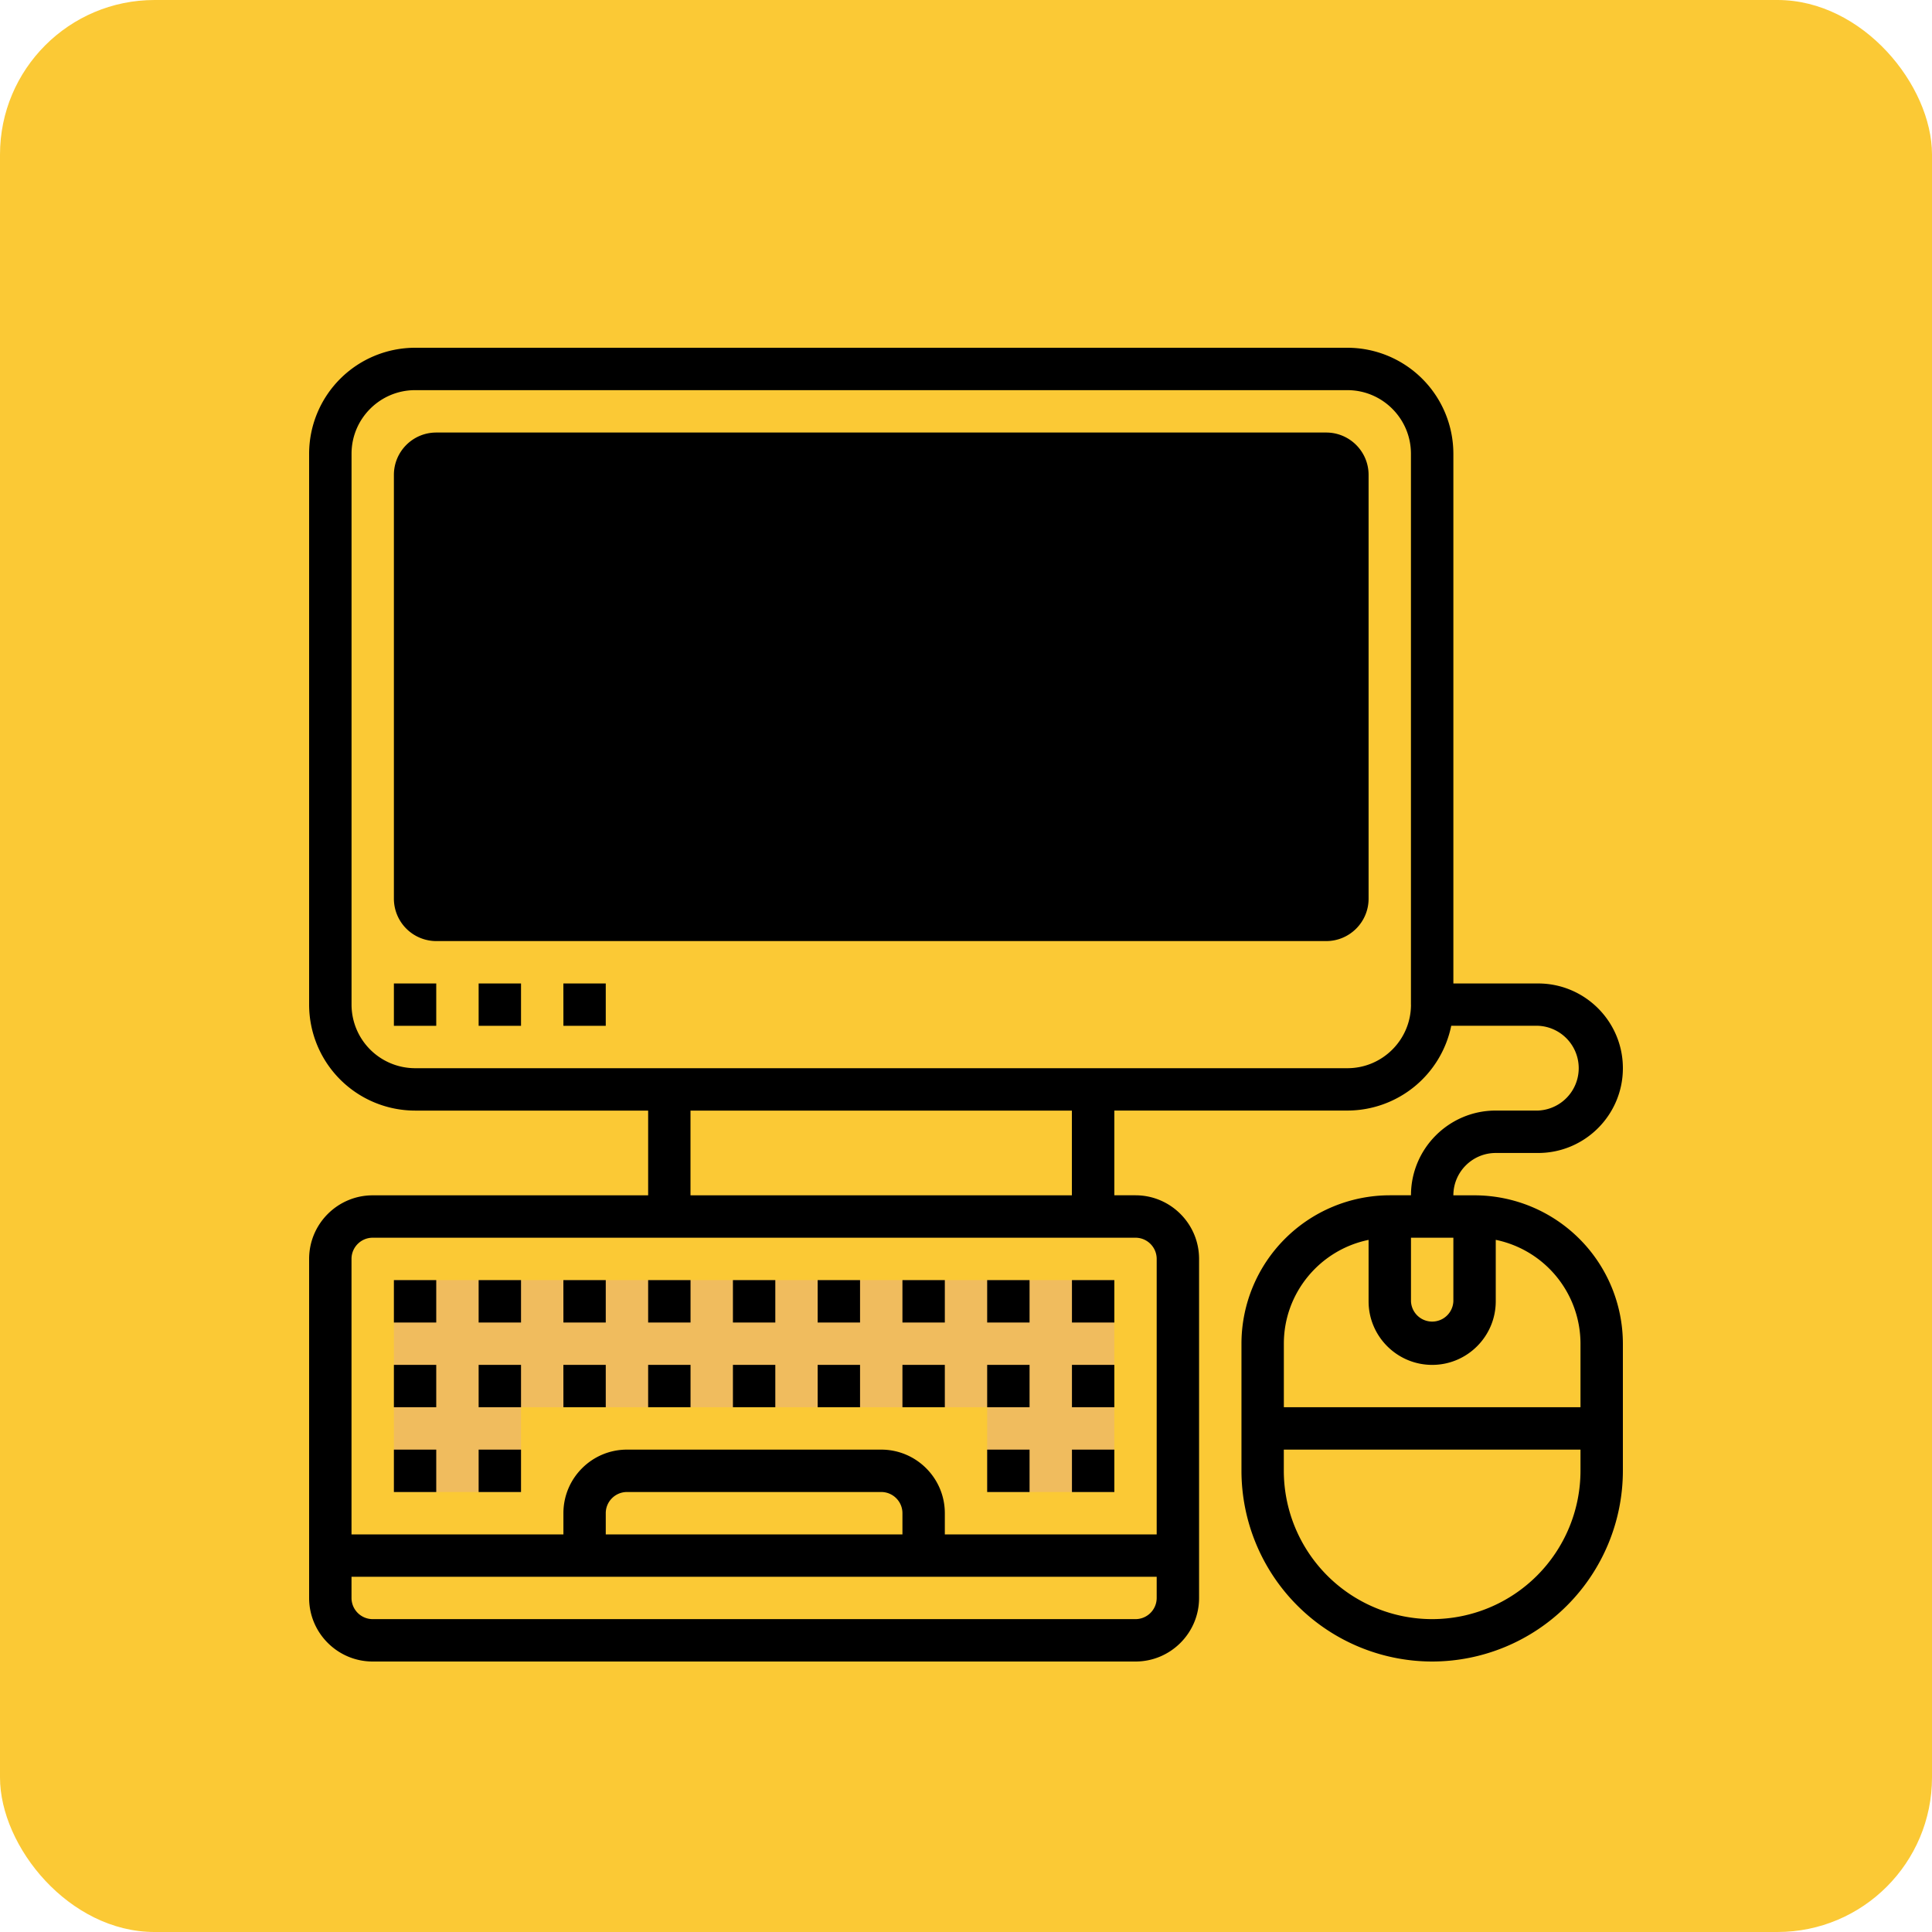 <svg width="50" height="50" xmlns="http://www.w3.org/2000/svg"><g fill="none" fill-rule="evenodd"><rect width="50" height="50" rx="4" fill="#FBC935"/><g fill-rule="nonzero"><path fill="#F0BC5E" d="M10.194 33.129v5.484h3.29v-2.194h12.064v2.194h3.29v-5.484z"/><path d="M34.323 24.355H11.29a1.098 1.098 0 01-1.096-1.097V12.29c0-.605.491-1.096 1.096-1.096h23.033c.604 0 1.096.491 1.096 1.096v10.968c0 .605-.492 1.097-1.096 1.097z" fill="#000"/><g fill="#000"><path d="M10.194 33.129h1.096v1.097h-1.096zM16.774 33.129h1.097v1.097h-1.097zM14.58 33.129h1.097v1.097h-1.096zM23.355 33.129h1.097v1.097h-1.097zM27.742 33.129h1.097v1.097h-1.097zM18.968 33.129h1.097v1.097h-1.097zM12.387 33.129h1.097v1.097h-1.097zM21.161 33.129h1.097v1.097h-1.097zM25.548 33.129h1.097v1.097h-1.097zM16.774 35.323h1.097v1.096h-1.097zM21.161 35.323h1.097v1.096h-1.097zM18.968 35.323h1.097v1.096h-1.097zM14.58 35.323h1.097v1.096h-1.096zM27.742 35.323h1.097v1.096h-1.097zM12.387 35.323h1.097v1.096h-1.097zM25.548 35.323h1.097v1.096h-1.097zM23.355 35.323h1.097v1.096h-1.097zM10.194 35.323h1.096v1.096h-1.096z"/><path d="M38.161 30.935h-.548c0-.604.492-1.096 1.097-1.096h1.096c1.21 0 2.194-.984 2.194-2.194s-.984-2.193-2.194-2.193h-2.193v-13.71A2.745 2.745 0 0034.87 9h-24.13A2.745 2.745 0 008 11.742V26a2.745 2.745 0 002.742 2.742h6.032v2.193H9.645c-.907 0-1.645.739-1.645 1.646v8.774C8 42.262 8.738 43 9.645 43h19.742c.907 0 1.645-.738 1.645-1.645V32.58c0-.907-.738-1.646-1.645-1.646h-.548v-2.193h6.032a2.747 2.747 0 002.687-2.194h2.248a1.098 1.098 0 010 2.194H38.71c-1.21 0-2.194.984-2.194 2.193h-.548a3.843 3.843 0 00-3.839 3.84v3.29A4.941 4.941 0 0037.065 43 4.941 4.941 0 0042 38.065v-3.29a3.843 3.843 0 00-3.839-3.84zm-8.774 10.968H9.645a.549.549 0 01-.548-.548v-.549h20.838v.549a.549.549 0 01-.548.548zm-6.032-2.193h-7.678v-.549c0-.302.247-.548.549-.548h6.58c.303 0 .549.246.549.548v.549zm6.58-7.13v7.13h-5.483v-.549c0-.907-.739-1.645-1.646-1.645h-6.58c-.907 0-1.645.738-1.645 1.645v.549H9.097v-7.13c0-.302.246-.548.548-.548h19.742c.302 0 .548.246.548.549zm-2.193-1.645H17.87v-2.193h9.87v2.193zM36.516 26c0 .907-.738 1.645-1.645 1.645h-24.13A1.647 1.647 0 019.098 26V11.742c0-.907.738-1.645 1.645-1.645H34.87c.907 0 1.645.738 1.645 1.645V26zm0 6.032h1.097v1.645a.549.549 0 01-1.097 0v-1.645zm.549 9.871a3.843 3.843 0 01-3.84-3.838v-.549h7.678v.549a3.843 3.843 0 01-3.838 3.838zm3.838-5.484h-7.677v-1.645c0-1.324.944-2.431 2.193-2.686v1.59c0 .906.738 1.645 1.646 1.645.907 0 1.645-.739 1.645-1.646v-1.59a2.747 2.747 0 012.193 2.687v1.645z"/><path d="M12.387 25.452h1.097v1.096h-1.097zM10.194 25.452h1.096v1.096h-1.096zM14.58 25.452h1.097v1.096h-1.096zM27.742 37.516h1.097v1.097h-1.097zM25.548 37.516h1.097v1.097h-1.097zM12.387 37.516h1.097v1.097h-1.097zM10.194 37.516h1.096v1.097h-1.096z"/></g></g></g></svg>